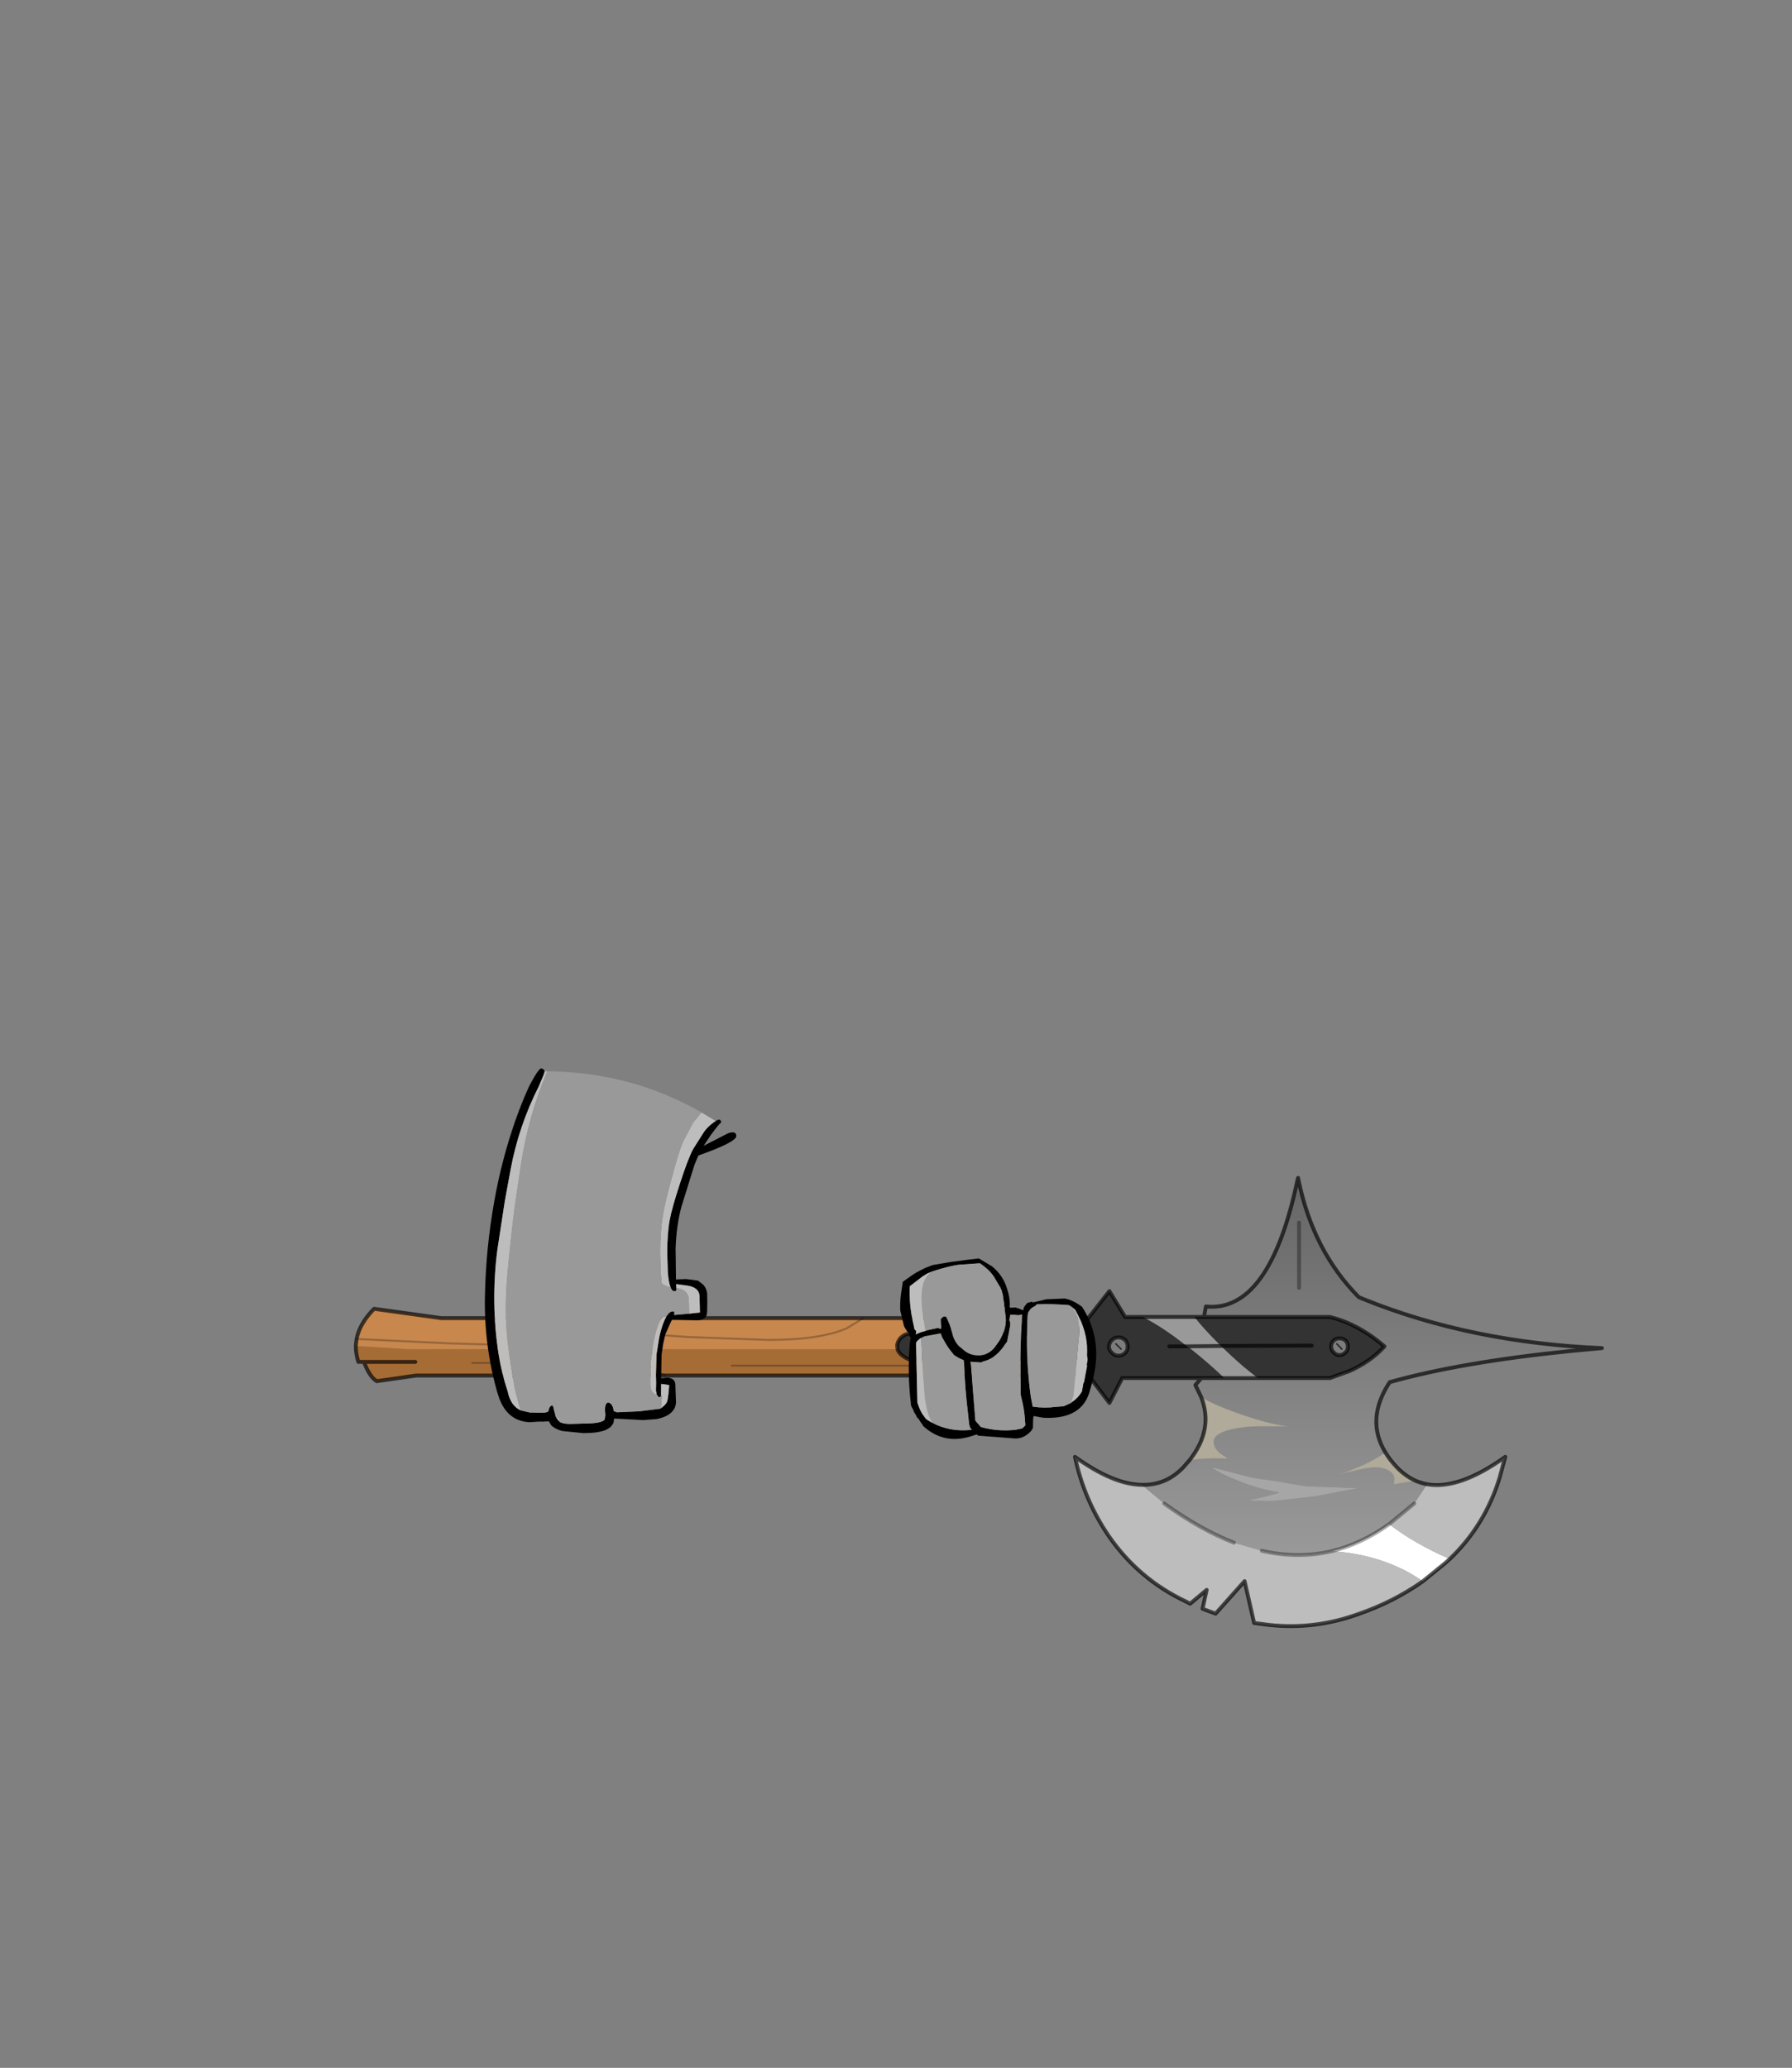 <?xml version="1.0" encoding="UTF-8" standalone="no"?>
<svg xmlns:xlink="http://www.w3.org/1999/xlink" height="531.5px" width="460.6px" xmlns="http://www.w3.org/2000/svg">
  <rect width="100%" height="100%" fill="#808080" stroke="none"/>
  <g transform="matrix(1.0, 0.0, 0.0, 1.0, 193.65, 334.05)">
    <use height="143.85" transform="matrix(1.0, 0.0, 0.0, 1.0, -102.7, -59.45)" width="321.3" xlink:href="#shape0"/>
  </g>
  <defs>
    <g id="shape0" transform="matrix(1.0, 0.0, 0.0, 1.0, 102.7, 59.45)">
      <path d="M-102.2 11.9 L-102.0 10.1 Q-101.2 6.1 -97.5 2.35 L-80.2 4.75 -57.3 4.75 28.25 4.75 77.4 4.75 77.5 5.35 77.85 8.8 59.85 8.8 51.9 8.8 39.55 8.8 Q37.35 9.55 36.95 11.65 L37.05 12.75 -40.05 12.75 Q-46.8 11.35 -54.6 11.55 -62.25 11.75 -77.85 11.25 L-102.0 10.1 -77.85 11.25 Q-62.25 11.75 -54.6 11.55 -46.8 11.35 -40.05 12.75 L-88.6 12.75 -102.2 11.9 M-57.3 4.75 L-55.05 5.45 Q-51.25 6.55 -35.5 8.25 L-16.8 9.6 3.85 10.35 Q17.15 10.35 24.0 7.35 L28.25 4.75 24.0 7.35 Q17.15 10.35 3.85 10.35 L-16.8 9.6 -35.5 8.25 Q-51.25 6.55 -55.05 5.45 L-57.3 4.75" fill="#c7874d" fill-rule="evenodd" stroke="none"/>
      <path d="M76.9 19.5 L-22.75 19.5 -86.65 19.5 -96.8 20.95 Q-98.65 19.9 -100.1 16.0 L-101.55 16.0 Q-102.2 13.9 -102.2 11.9 L-88.6 12.75 -40.05 12.75 37.05 12.75 Q37.45 14.15 39.85 15.3 L60.2 15.3 66.65 15.3 77.65 15.3 77.45 16.95 77.15 18.55 76.9 19.5 M77.4 4.75 L86.05 4.75 82.95 8.8 77.85 8.8 77.5 5.35 77.4 4.75 M-22.75 19.5 Q-29.25 15.55 -36.45 13.55 L-40.05 12.75 -36.45 13.55 Q-29.25 15.55 -22.75 19.5 M-5.55 16.95 L77.45 16.95 -5.55 16.95 M-86.9 16.0 L-100.1 16.0 -86.9 16.0 M-72.25 16.25 L-49.65 16.25 -72.25 16.25" fill="#a66c36" fill-rule="evenodd" stroke="none"/>
      <path d="M86.15 19.5 L76.9 19.5 77.15 18.55 77.45 16.95 77.65 15.3 82.9 15.3 86.15 19.5 M82.05 16.95 L77.45 16.95 82.05 16.95" fill="#8a5525" fill-rule="evenodd" stroke="none"/>
      <path d="M115.15 20.15 L94.8 20.15 91.5 26.55 86.15 19.5 82.9 15.3 77.65 15.3 66.65 15.3 59.85 8.8 77.85 8.8 82.95 8.8 86.05 4.75 91.5 -2.2 95.55 4.45 100.15 4.45 Q105.5 7.2 111.5 12.0 L112.65 12.8 Q117.8 16.95 121.05 20.15 L115.15 20.15 M113.3 4.45 L115.8 4.45 148.2 4.45 Q155.5 6.25 162.2 12.0 158.75 15.85 153.2 18.35 L148.2 20.15 129.65 20.15 Q126.25 17.65 122.45 14.1 L120.15 11.9 Q116.25 8.1 113.3 4.45 M150.65 14.25 Q151.5 14.25 152.2 13.55 152.8 12.95 152.8 12.05 152.8 11.2 152.2 10.5 151.5 9.95 150.65 9.95 149.75 9.95 149.15 10.5 148.5 11.2 148.5 12.05 148.5 12.95 149.15 13.55 149.75 14.25 150.65 14.25 M106.9 12.0 L111.5 12.0 106.9 12.0 M96.2 12.05 Q96.2 11.1 95.55 10.35 94.75 9.7 93.85 9.7 92.85 9.7 92.2 10.35 91.4 11.1 91.4 12.05 91.4 13.05 92.2 13.7 92.85 14.4 93.85 14.4 94.75 14.4 95.55 13.7 96.2 13.05 96.2 12.05 M60.2 15.3 L39.85 15.3 Q37.45 14.15 37.05 12.75 L36.95 11.65 Q37.35 9.55 39.55 8.8 L51.9 8.8 Q54.3 10.25 57.35 12.8 L60.2 15.3 M143.5 11.8 L120.15 11.9 143.5 11.8" fill="#333333" fill-rule="evenodd" stroke="none"/>
      <path d="M100.15 4.45 L113.3 4.45 Q116.25 8.1 120.15 11.9 L122.45 14.1 Q126.25 17.65 129.65 20.15 L121.05 20.15 Q117.8 16.95 112.65 12.8 L111.5 12.0 120.15 11.9 111.5 12.0 Q105.5 7.2 100.15 4.45 M66.65 15.3 L60.2 15.3 57.35 12.8 Q54.3 10.25 51.9 8.8 L59.85 8.8 66.65 15.3" fill="#999999" fill-rule="evenodd" stroke="none"/>
      <path d="M179.0 66.65 L177.7 67.8 172.05 72.4 Q170.2 71.1 168.2 70.0 159.55 65.35 148.6 64.65 156.25 62.8 163.4 57.7 170.05 62.8 179.0 66.65" fill="#ffffff" fill-rule="evenodd" stroke="none"/>
      <path d="M173.15 47.45 Q181.4 48.9 193.25 40.4 L191.8 45.75 Q188.05 58.0 179.0 66.65 170.05 62.8 163.4 57.7 L169.85 52.4 173.15 47.45 M172.05 72.4 Q164.5 77.7 155.65 80.75 144.3 84.9 132.5 83.6 L128.7 83.1 126.25 72.35 118.8 80.7 115.45 79.45 116.5 74.6 112.25 78.15 111.1 77.55 Q99.05 71.85 91.4 60.85 85.0 51.5 82.65 40.4 92.5 47.5 99.85 47.6 L105.6 52.4 Q114.85 59.1 123.5 62.45 L130.7 64.55 Q139.95 66.65 148.6 64.65 159.55 65.35 168.2 70.0 170.2 71.1 172.05 72.4" fill="#bdbdbd" fill-rule="evenodd" stroke="none"/>
      <path d="M115.8 4.45 L116.3 1.75 Q132.65 3.4 139.85 -30.8 L140.0 -31.3 140.1 -30.8 Q143.85 -12.5 155.6 -0.65 L156.8 -0.15 Q184.5 11.05 218.1 12.45 L210.0 13.2 Q181.9 16.05 163.55 21.2 157.25 30.75 162.45 39.3 160.05 40.9 156.9 42.45 L150.8 44.95 152.65 44.4 Q157.65 43.1 159.8 43.1 162.0 43.1 163.45 44.0 165.35 45.15 164.5 47.45 L170.2 46.55 Q171.65 47.15 173.15 47.45 L169.85 52.4 163.4 57.7 Q156.25 62.8 148.6 64.65 139.95 66.65 130.7 64.55 L123.5 62.45 Q114.85 59.1 105.6 52.4 L99.85 47.6 Q106.0 47.75 110.45 43.15 L112.15 41.2 114.7 40.95 Q118.75 40.65 121.7 40.85 L121.7 40.65 Q120.15 39.75 119.5 39.1 118.3 37.95 118.3 36.5 118.3 34.35 123.0 33.3 126.3 32.55 129.7 32.55 L137.35 32.55 Q132.4 32.05 123.8 28.95 117.9 26.8 115.1 25.05 L113.6 21.95 115.15 20.15 121.05 20.15 129.65 20.15 148.2 20.15 153.2 18.35 Q158.75 15.85 162.2 12.0 155.5 6.25 148.2 4.45 L115.8 4.45 M140.25 -3.05 L140.25 -19.8 140.25 -3.05 M150.65 14.25 Q149.75 14.25 149.15 13.55 148.5 12.95 148.5 12.05 148.5 11.2 149.15 10.5 149.75 9.95 150.65 9.95 151.5 9.95 152.2 10.5 152.8 11.2 152.8 12.05 152.8 12.95 152.2 13.55 151.5 14.25 150.65 14.25 M149.95 11.35 L151.25 12.7 149.95 11.35 M133.2 46.5 L128.45 45.85 118.05 43.15 117.9 43.15 Q120.1 44.8 124.9 46.65 130.3 48.8 134.9 49.45 L135.1 49.65 131.65 50.6 127.9 51.45 127.85 51.55 127.7 51.65 133.5 51.75 144.35 50.55 155.25 48.45 142.15 48.0 133.2 46.5 M96.2 12.05 Q96.2 13.05 95.55 13.7 94.75 14.4 93.85 14.4 92.85 14.4 92.2 13.7 91.4 13.05 91.4 12.05 91.4 11.1 92.2 10.35 92.85 9.7 93.85 9.7 94.75 9.7 95.55 10.35 96.2 11.1 96.2 12.05 M93.15 11.35 L94.5 12.7 93.15 11.35" fill="url(#gradient0)" fill-rule="evenodd" stroke="none"/>
      <path d="M162.45 39.3 Q163.6 41.2 165.45 43.15 167.65 45.4 170.2 46.55 L164.5 47.45 Q165.35 45.15 163.45 44.0 162.0 43.1 159.8 43.1 157.65 43.1 152.65 44.4 L150.8 44.95 156.9 42.45 Q160.05 40.9 162.45 39.3 M112.15 41.2 Q118.35 33.35 115.1 25.05 117.9 26.8 123.8 28.95 132.4 32.05 137.35 32.55 L129.7 32.55 Q126.3 32.55 123.0 33.3 118.3 34.35 118.3 36.5 118.3 37.95 119.5 39.1 120.15 39.75 121.7 40.65 L121.7 40.85 Q118.75 40.65 114.7 40.95 L112.15 41.2" fill="#b0aa9a" fill-rule="evenodd" stroke="none"/>
      <path d="M133.2 46.5 L142.15 48.0 155.25 48.45 144.35 50.55 133.5 51.75 127.7 51.65 127.85 51.55 127.9 51.45 131.65 50.6 135.1 49.65 134.9 49.45 Q130.3 48.8 124.9 46.65 120.1 44.8 117.9 43.15 L118.05 43.15 128.45 45.85 133.2 46.5" fill="#a6a6a6" fill-rule="evenodd" stroke="none"/>
      <path d="M115.8 4.45 L116.3 1.75 Q132.65 3.4 139.85 -30.8 L140.0 -31.3 140.1 -30.8 Q143.85 -12.5 155.6 -0.65 L156.8 -0.15 Q184.5 11.05 218.1 12.45 L210.0 13.2 Q181.9 16.05 163.55 21.2 157.25 30.75 162.45 39.3 163.6 41.2 165.45 43.15 167.65 45.4 170.2 46.55 171.65 47.15 173.15 47.45 181.4 48.9 193.25 40.4 L191.8 45.75 Q188.05 58.0 179.0 66.65 L177.7 67.8 172.05 72.4 Q164.5 77.7 155.65 80.75 144.3 84.9 132.5 83.6 L128.7 83.1 126.25 72.35 118.8 80.7 115.45 79.45 116.5 74.6 112.25 78.15 111.1 77.55 Q99.05 71.85 91.4 60.85 85.0 51.5 82.65 40.4 92.5 47.5 99.85 47.6 106.0 47.75 110.45 43.15 L112.15 41.2 Q118.35 33.35 115.1 25.05 L113.6 21.95 115.15 20.15 94.8 20.15 91.5 26.55 86.15 19.5 76.9 19.5 -22.75 19.5 -86.65 19.5 -96.8 20.95 Q-98.65 19.9 -100.1 16.0 L-101.55 16.0 Q-102.2 13.9 -102.2 11.9 L-102.0 10.1 Q-101.2 6.1 -97.5 2.35 L-80.2 4.75 -57.3 4.75 28.25 4.75 77.4 4.75 86.05 4.75 91.5 -2.2 95.55 4.45 100.15 4.45 113.3 4.45 115.8 4.45 148.2 4.45 Q155.5 6.25 162.2 12.0 158.75 15.85 153.2 18.35 L148.2 20.15 129.65 20.15 121.05 20.15 115.15 20.15 M150.65 14.25 Q149.75 14.25 149.15 13.55 148.5 12.95 148.5 12.05 148.5 11.2 149.15 10.5 149.75 9.95 150.65 9.95 151.5 9.95 152.2 10.5 152.8 11.2 152.8 12.05 152.8 12.95 152.2 13.55 151.5 14.25 150.65 14.25 M120.15 11.9 L111.5 12.0 106.9 12.0 M96.2 12.05 Q96.2 13.05 95.55 13.7 94.75 14.4 93.85 14.4 92.85 14.4 92.2 13.7 91.4 13.05 91.4 12.05 91.4 11.1 92.2 10.35 92.85 9.7 93.85 9.7 94.75 9.7 95.55 10.35 96.2 11.1 96.2 12.05 M86.15 19.5 L82.9 15.3 77.65 15.3 66.65 15.3 60.2 15.3 39.85 15.3 Q37.45 14.15 37.05 12.75 L36.95 11.65 Q37.35 9.55 39.55 8.8 L51.9 8.8 59.85 8.8 77.85 8.8 82.95 8.8 86.05 4.75 M-100.1 16.0 L-86.9 16.0 M120.15 11.9 L143.5 11.8" fill="none" stroke="#000000" stroke-linecap="round" stroke-linejoin="round" stroke-opacity="0.663" stroke-width="1.0"/>
      <path d="M140.25 -19.8 L140.25 -3.05 M148.6 64.65 Q139.95 66.65 130.7 64.55 M123.5 62.45 Q114.85 59.1 105.6 52.4 M169.85 52.4 L163.4 57.7 Q156.25 62.8 148.6 64.65" fill="none" stroke="#000000" stroke-linecap="round" stroke-linejoin="round" stroke-opacity="0.333" stroke-width="1.0"/>
      <path d="M77.45 16.95 L82.05 16.95 M-40.05 12.75 L-36.45 13.55 Q-29.25 15.55 -22.75 19.5 M-102.0 10.1 L-77.85 11.25 Q-62.25 11.75 -54.6 11.55 -46.8 11.35 -40.05 12.75 M77.45 16.95 L-5.55 16.95 M-49.65 16.25 L-72.25 16.25 M28.25 4.75 L24.0 7.35 Q17.15 10.35 3.85 10.35 L-16.8 9.6 -35.5 8.25 Q-51.25 6.55 -55.05 5.45 L-57.3 4.75" fill="none" stroke="#000000" stroke-linecap="round" stroke-linejoin="round" stroke-opacity="0.251" stroke-width="0.5"/>
      <path d="M151.25 12.7 L149.95 11.35 M94.5 12.7 L93.15 11.35" fill="none" stroke="#000000" stroke-linecap="round" stroke-linejoin="round" stroke-opacity="0.663" stroke-width="0.4"/>
      <path d="M38.4 -4.6 L40.95 -6.4 Q42.6 -7.45 44.4 -8.25 L46.1 -8.9 50.5 -9.65 54.95 -10.25 57.95 -10.6 61.35 -8.55 Q64.2 -6.2 65.2 -2.8 65.9 -0.75 65.9 1.35 L65.85 1.7 65.9 2.05 66.9 2.05 67.35 2.0 Q68.4 2.3 69.35 2.75 L69.45 2.25 69.55 1.95 70.05 1.25 70.25 1.0 Q70.4 0.8 70.7 0.75 L71.35 0.6 71.4 0.5 71.9 0.7 75.3 -0.1 80.05 -0.3 Q81.95 0.1 83.55 1.2 L84.45 1.8 Q89.0 8.8 87.9 17.2 87.45 20.3 86.55 23.1 84.7 30.9 74.45 30.35 L72.05 29.9 Q71.9 30.3 71.9 30.65 L71.85 32.95 Q71.45 33.95 70.1 34.85 68.7 35.8 66.95 35.65 L57.75 34.95 57.45 34.65 57.0 34.75 Q49.2 37.7 43.5 32.35 L43.55 32.25 43.45 32.15 43.45 32.05 43.35 32.0 43.3 31.85 43.2 31.8 43.15 31.7 43.05 31.55 42.95 31.45 42.9 31.35 42.85 31.25 42.8 31.2 42.75 31.1 42.65 30.95 42.55 30.85 42.5 30.75 42.45 30.6 42.35 30.55 42.25 30.4 42.1 30.35 42.0 30.2 42.0 30.1 41.95 30.0 41.85 29.95 41.9 29.85 41.8 29.7 41.75 29.6 41.7 29.55 41.6 29.4 41.55 29.35 41.5 29.25 41.4 29.1 41.35 29.0 41.35 28.9 41.25 28.8 41.2 28.75 41.2 28.65 41.2 28.55 41.1 28.45 41.1 28.35 41.05 28.2 41.0 28.15 40.95 28.05 40.9 28.0 40.8 27.85 40.75 27.75 40.75 27.65 40.7 27.6 40.65 27.5 40.6 27.35 40.55 27.25 40.5 27.2 40.45 26.45 Q39.55 18.85 40.2 11.1 L40.4 10.05 40.45 9.95 40.4 9.75 40.25 9.55 40.15 9.4 40.05 8.95 39.95 8.65 39.9 8.4 39.75 8.35 39.5 8.15 38.9 7.15 38.7 6.8 37.75 2.8 Q37.65 1.0 37.9 -1.2 L38.4 -4.6 M45.6 -7.1 L44.75 -6.75 43.45 -5.95 40.2 -3.45 Q40.0 0.9 40.9 5.25 L41.35 7.3 41.4 7.6 41.6 7.8 41.85 8.05 41.8 8.2 41.8 8.55 41.75 8.75 41.75 8.95 Q42.9 8.35 44.2 8.05 L44.55 7.9 45.15 7.75 45.2 7.75 47.45 7.25 48.15 7.55 48.2 7.2 48.3 6.85 48.2 6.5 48.15 5.75 48.15 5.05 48.4 4.75 Q48.95 4.1 49.55 4.45 50.55 6.3 51.05 8.4 51.5 10.6 52.85 11.95 L54.35 13.2 Q56.05 14.5 58.45 14.3 60.35 14.05 61.8 12.5 L63.0 10.9 Q64.15 9.2 64.65 7.2 65.1 5.3 64.7 3.4 L64.6 2.55 64.55 2.45 64.6 2.35 64.6 2.25 64.55 2.2 64.6 2.15 64.55 2.05 64.55 1.95 64.5 1.8 64.5 1.7 64.45 1.65 64.5 1.55 64.45 1.45 64.45 1.4 64.45 1.3 64.45 1.2 64.4 1.1 64.45 1.0 64.4 0.9 64.4 0.8 64.4 0.7 64.4 0.65 64.35 0.55 64.4 0.5 64.3 0.35 64.3 0.25 64.3 0.15 64.3 0.05 64.25 0.0 64.25 -0.05 64.25 -0.15 64.25 -0.25 64.15 -0.35 64.2 -0.45 64.15 -0.55 64.2 -0.65 64.2 -0.75 64.2 -0.8 64.15 -0.9 64.2 -1.0 64.1 -1.1 64.1 -1.15 64.1 -1.25 64.05 -1.4 64.05 -1.5 64.05 -1.55 64.0 -1.65 63.95 -1.7 63.95 -1.8 63.9 -1.95 63.9 -2.05 63.9 -2.15 63.85 -2.25 63.8 -2.25 63.8 -2.35 63.75 -2.5 63.65 -2.6 63.7 -2.7 63.65 -2.8 63.55 -2.85 63.55 -3.0 63.55 -3.05 63.45 -3.15 61.85 -5.85 Q60.65 -7.7 58.2 -9.35 L53.1 -9.0 Q50.5 -8.75 45.8 -7.2 L45.6 -7.1 M81.6 1.7 L81.1 1.4 Q76.9 1.05 72.8 1.2 L72.6 1.5 71.6 2.1 71.25 2.4 70.85 2.95 70.6 3.35 70.45 4.35 70.3 9.8 Q70.25 17.4 71.3 24.95 L71.75 27.3 71.8 27.5 Q74.75 27.95 77.8 27.55 L79.75 27.4 81.6 26.55 81.95 26.25 Q83.5 25.25 84.45 23.55 L84.55 22.9 84.6 22.75 84.8 21.5 84.85 21.4 84.9 21.35 84.95 21.25 85.0 21.15 85.0 21.05 85.0 21.0 85.05 20.9 85.05 20.8 85.05 20.75 85.1 20.65 85.1 20.55 85.1 20.45 85.15 20.35 85.15 20.25 85.2 20.15 85.2 20.05 85.2 19.95 85.25 19.85 85.25 19.75 85.25 19.7 85.3 19.6 85.3 19.55 85.3 19.45 85.35 19.35 85.35 19.25 85.35 19.2 85.4 19.1 85.4 19.0 85.4 18.9 85.45 18.85 85.45 18.75 85.45 18.7 85.5 18.6 85.5 18.5 85.5 18.4 85.55 18.3 85.55 18.2 85.6 18.1 85.6 18.0 85.6 17.9 85.65 17.8 85.65 17.7 85.65 17.65 85.7 17.55 85.7 17.5 85.7 17.4 85.7 17.3 85.75 17.2 85.75 17.15 85.8 17.05 85.75 16.95 85.7 16.85 85.7 16.8 85.7 16.7 85.7 16.6 85.7 16.55 85.75 16.45 85.75 16.35 85.75 16.25 85.8 16.15 85.8 16.05 85.85 15.95 85.85 15.85 85.85 15.75 85.9 15.65 85.9 15.55 85.85 15.5 85.9 15.45 85.9 15.35 85.85 15.2 85.9 15.1 85.9 15.0 85.85 14.95 85.85 14.85 85.85 14.75 85.8 14.7 85.8 14.6 85.8 14.5 85.75 14.45 Q86.1 9.3 83.7 4.5 L82.7 2.6 81.6 1.7 M65.9 4.55 L65.75 5.2 Q66.15 5.9 66.0 6.7 L65.45 9.45 65.2 10.8 64.5 11.7 64.45 11.8 Q63.25 13.7 61.35 14.95 L60.35 15.45 58.9 15.95 58.5 16.15 55.75 15.95 55.9 16.55 57.05 31.1 58.35 32.6 58.5 32.75 Q62.85 33.95 67.35 33.45 L69.1 33.1 69.9 32.3 69.75 30.25 Q69.55 27.95 69.0 25.75 L68.7 24.45 68.65 17.8 Q68.6 11.05 69.05 4.1 L69.05 3.85 68.35 3.95 68.2 4.0 67.05 3.9 66.0 3.9 65.9 4.55 M43.15 9.8 Q42.35 10.25 41.85 10.95 L41.8 11.3 41.8 11.45 42.15 26.45 Q42.6 27.95 43.4 29.35 L44.35 30.65 44.4 30.7 45.6 31.45 45.9 31.6 Q50.5 34.1 56.15 33.45 L55.75 33.0 55.45 32.05 55.15 29.2 Q54.35 22.65 54.15 16.2 L54.15 16.1 54.05 15.8 54.1 15.55 Q52.75 15.05 51.55 14.2 L51.2 13.75 Q49.85 12.15 48.95 10.4 L48.55 9.75 48.15 8.65 44.05 9.4 43.15 9.8" fill="#000000" fill-rule="evenodd" stroke="none"/>
      <path d="M45.6 -7.1 L45.8 -7.2 Q50.5 -8.75 53.1 -9.0 L58.2 -9.35 Q60.65 -7.7 61.85 -5.85 L63.45 -3.15 63.55 -3.05 63.55 -3.0 63.55 -2.85 63.65 -2.8 63.7 -2.7 63.65 -2.6 63.75 -2.5 63.8 -2.35 63.8 -2.25 63.85 -2.25 63.9 -2.15 63.9 -2.05 63.9 -1.95 63.95 -1.8 63.95 -1.7 64.0 -1.65 64.05 -1.55 64.05 -1.5 64.05 -1.4 64.1 -1.25 64.1 -1.15 64.1 -1.1 64.2 -1.0 64.15 -0.9 64.2 -0.8 64.2 -0.75 64.2 -0.65 64.15 -0.55 64.2 -0.45 64.15 -0.35 64.25 -0.25 64.25 -0.15 64.25 -0.05 64.25 0.0 64.3 0.05 64.3 0.15 64.3 0.25 64.3 0.35 64.4 0.5 64.35 0.55 64.4 0.65 64.4 0.7 64.4 0.8 64.4 0.9 64.45 1.0 64.4 1.1 64.45 1.2 64.45 1.3 64.45 1.4 64.45 1.45 64.5 1.55 64.45 1.65 64.5 1.7 64.5 1.8 64.55 1.95 64.55 2.05 64.6 2.15 64.55 2.2 64.6 2.25 64.6 2.35 64.55 2.45 64.6 2.55 64.7 3.4 Q65.1 5.3 64.65 7.2 64.15 9.2 63.0 10.9 L61.8 12.5 Q60.35 14.05 58.45 14.3 56.05 14.5 54.35 13.2 L52.85 11.95 Q51.5 10.6 51.05 8.4 50.55 6.3 49.55 4.45 48.95 4.1 48.4 4.75 L48.15 5.05 48.15 5.75 48.2 6.5 48.3 6.85 48.2 7.2 48.15 7.55 47.45 7.25 45.2 7.75 45.15 7.75 44.55 7.9 44.2 8.05 43.45 3.1 Q43.0 -0.85 43.45 -3.25 43.9 -5.55 45.6 -7.1 M81.6 26.55 L79.75 27.4 77.8 27.55 Q74.75 27.95 71.8 27.5 L71.75 27.3 71.3 24.95 Q70.25 17.4 70.3 9.8 L70.45 4.35 70.6 3.35 70.85 2.95 71.25 2.4 71.6 2.1 72.6 1.5 72.8 1.2 Q76.9 1.05 81.1 1.4 L81.6 1.7 Q84.4 4.35 83.55 10.75 L82.25 24.65 81.6 26.55 M65.9 4.55 L66.0 3.9 67.05 3.9 68.2 4.0 68.35 3.95 69.05 3.85 69.05 4.1 Q68.6 11.05 68.65 17.8 L68.7 24.45 69.0 25.75 Q69.55 27.95 69.75 30.25 L69.9 32.3 69.1 33.1 67.35 33.45 Q62.85 33.95 58.5 32.75 L58.35 32.6 57.05 31.1 55.9 16.55 55.75 15.95 58.5 16.15 58.9 15.95 60.35 15.45 61.35 14.95 Q63.25 13.7 64.45 11.8 L64.5 11.7 65.2 10.8 65.45 9.45 66.0 6.7 Q66.15 5.9 65.75 5.2 L65.9 4.55 M45.9 31.6 Q44.45 28.95 44.0 24.4 L43.45 16.55 43.15 9.8 44.05 9.4 48.15 8.65 48.55 9.75 48.95 10.4 Q49.85 12.15 51.2 13.75 L51.55 14.2 Q52.75 15.05 54.1 15.55 L54.05 15.8 54.15 16.1 54.15 16.2 Q54.35 22.65 55.15 29.2 L55.45 32.05 55.75 33.0 56.15 33.45 Q50.5 34.1 45.9 31.6" fill="#999999" fill-rule="evenodd" stroke="none"/>
      <path d="M44.2 8.05 Q42.9 8.35 41.75 8.95 L41.75 8.75 41.8 8.55 41.8 8.2 41.85 8.05 41.6 7.8 41.4 7.6 41.35 7.3 40.9 5.25 Q40.0 0.9 40.2 -3.45 L43.45 -5.95 44.75 -6.75 45.6 -7.1 Q43.9 -5.55 43.45 -3.25 43.0 -0.85 43.45 3.1 L44.2 8.05 M81.6 26.55 L82.25 24.65 83.55 10.75 Q84.4 4.35 81.6 1.7 L82.7 2.6 83.7 4.5 Q86.1 9.3 85.75 14.45 L85.8 14.5 85.8 14.6 85.8 14.7 85.85 14.75 85.85 14.85 85.85 14.95 85.9 15.0 85.9 15.1 85.85 15.2 85.9 15.35 85.9 15.45 85.85 15.5 85.9 15.55 85.9 15.65 85.85 15.75 85.85 15.85 85.85 15.95 85.8 16.05 85.8 16.15 85.75 16.25 85.75 16.35 85.75 16.45 85.7 16.55 85.7 16.6 85.7 16.7 85.7 16.8 85.7 16.85 85.75 16.95 85.8 17.05 85.75 17.15 85.75 17.2 85.7 17.3 85.7 17.4 85.7 17.5 85.7 17.55 85.65 17.65 85.65 17.7 85.65 17.8 85.6 17.9 85.6 18.0 85.6 18.1 85.55 18.2 85.55 18.3 85.5 18.4 85.5 18.5 85.5 18.6 85.45 18.7 85.45 18.75 85.45 18.85 85.4 18.9 85.4 19.0 85.4 19.1 85.35 19.2 85.35 19.25 85.35 19.35 85.3 19.45 85.3 19.55 85.3 19.6 85.25 19.7 85.25 19.75 85.25 19.85 85.2 19.95 85.2 20.05 85.2 20.15 85.15 20.25 85.15 20.35 85.1 20.45 85.1 20.55 85.1 20.65 85.05 20.75 85.05 20.8 85.05 20.9 85.0 21.0 85.0 21.05 85.0 21.15 84.95 21.25 84.9 21.35 84.85 21.4 84.8 21.5 84.6 22.75 84.55 22.9 84.45 23.55 Q83.5 25.25 81.95 26.25 L81.6 26.55 M45.9 31.6 L45.6 31.45 44.4 30.7 44.35 30.65 43.4 29.35 Q42.6 27.95 42.15 26.45 L41.8 11.45 41.8 11.3 41.85 10.95 Q42.35 10.25 43.15 9.8 L43.45 16.55 44.0 24.4 Q44.45 28.95 45.9 31.6" fill="#bdbdbd" fill-rule="evenodd" stroke="none"/>
      <path d="M-53.65 -58.7 L-53.65 -58.65 Q-53.65 -58.3 -55.15 -54.85 -60.3 -44.7 -62.4 -33.5 L-63.9 -25.3 -65.8 -12.9 Q-67.55 0.65 -65.5 14.0 -64.7 19.0 -63.15 23.6 -62.45 27.2 -59.85 28.45 L-57.5 29.0 -55.2 29.05 -54.1 29.05 Q-53.15 29.05 -52.7 28.7 -52.45 27.2 -51.65 27.2 -51.35 27.6 -51.25 28.5 L-51.25 28.55 -51.2 28.55 -50.9 29.7 -50.9 29.85 -50.65 30.35 -50.55 30.5 -49.9 31.3 -49.8 31.4 Q-49.15 31.9 -47.25 31.95 L-43.65 31.85 Q-39.35 31.85 -38.35 30.95 -38.15 30.75 -38.05 29.6 -38.25 28.0 -38.05 27.3 -37.75 26.2 -37.05 26.5 -36.4 26.8 -36.05 27.8 L-35.9 28.65 -35.85 28.65 -35.05 28.95 -29.4 28.7 -24.1 28.05 -23.75 27.9 -22.95 27.25 Q-22.3 26.6 -22.15 26.1 -21.85 24.85 -21.65 21.95 L-23.7 21.65 -23.75 24.6 -23.75 24.9 -24.3 25.1 -24.85 24.4 -25.05 23.35 -25.0 21.45 -25.05 19.3 -25.0 17.7 -24.9 14.05 -24.25 9.95 Q-23.7 7.2 -22.9 5.4 L-22.4 4.4 Q-21.45 2.75 -20.4 3.05 L-20.3 3.5 -20.4 3.95 -20.05 3.9 -16.5 3.6 -13.75 3.3 -13.85 -0.95 Q-14.0 -3.25 -17.25 -3.65 L-19.85 -4.0 -19.8 -2.95 -19.8 -2.45 Q-19.75 -2.2 -20.4 -2.2 -20.95 -2.2 -21.3 -3.2 -21.8 -4.4 -22.0 -7.1 L-22.15 -12.0 Q-22.15 -17.1 -21.5 -20.55 -20.95 -23.55 -18.9 -29.8 -16.85 -36.15 -15.5 -38.7 L-12.65 -43.2 Q-11.75 -44.45 -10.25 -45.55 L-9.7 -45.9 Q-8.3 -46.85 -8.3 -45.4 -8.3 -45.9 -10.85 -42.45 L-12.8 -39.55 -9.75 -41.1 -6.55 -42.75 Q-4.4 -43.5 -4.4 -42.05 -4.4 -40.5 -14.15 -37.05 L-15.15 -34.65 -18.5 -23.9 Q-19.8 -19.05 -20.0 -13.15 L-19.9 -5.2 -17.3 -5.3 -14.25 -4.9 -12.9 -3.85 Q-12.1 -3.0 -11.9 -1.7 L-11.85 0.35 Q-11.85 3.4 -12.0 3.9 -12.45 5.3 -14.55 5.3 L-20.9 5.1 -21.35 6.0 -22.65 8.95 -23.2 11.4 -23.6 14.15 -23.7 19.4 -23.7 20.2 -22.15 20.05 Q-19.9 20.15 -20.05 22.3 L-19.9 26.2 Q-19.9 27.8 -21.0 28.9 -22.3 30.2 -24.95 30.7 L-28.4 30.95 -35.8 30.55 Q-35.85 31.3 -36.05 31.85 L-36.65 32.65 Q-37.2 33.15 -38.1 33.55 -40.1 34.3 -43.7 34.3 L-49.2 33.75 Q-51.1 33.2 -52.0 32.25 L-52.6 31.25 -53.95 31.35 -55.2 31.35 -57.6 31.5 Q-63.1 31.2 -65.3 25.45 L-65.9 23.6 Q-69.3 11.45 -69.0 -1.2 -68.75 -13.35 -66.6 -25.3 -64.75 -35.8 -61.25 -45.85 -59.65 -50.45 -57.65 -54.85 -55.25 -59.45 -54.5 -59.45 L-53.95 -59.2 -53.9 -59.15 -53.65 -58.7" fill="#000000" fill-rule="evenodd" stroke="none"/>
      <path d="M-53.0 -58.7 L-53.25 -58.05 Q-57.8 -47.1 -59.7 -35.05 L-61.0 -26.25 Q-62.0 -19.55 -63.1 -8.0 -64.25 3.55 -62.95 12.6 -61.7 21.6 -60.9 24.6 L-59.85 28.45 Q-62.45 27.2 -63.15 23.6 -64.7 19.0 -65.5 14.0 -67.55 0.65 -65.8 -12.9 L-63.9 -25.3 -62.4 -33.5 Q-60.3 -44.7 -55.15 -54.85 -53.65 -58.3 -53.65 -58.65 L-53.65 -58.7 -53.0 -58.7 M-50.55 30.5 L-50.15 30.3 Q-49.9 30.65 -49.8 31.4 L-49.9 31.3 -50.55 30.5 M-23.75 27.9 L-23.5 24.65 -23.75 24.6 -23.7 21.65 -21.65 21.95 Q-21.85 24.85 -22.15 26.1 -22.3 26.6 -22.95 27.25 L-23.75 27.9 M-24.85 24.4 L-25.2 24.3 -25.65 24.05 -26.05 23.6 -26.3 23.1 -26.5 21.95 -26.5 21.8 -26.5 20.05 -26.4 16.15 -25.8 11.7 Q-25.3 8.75 -24.6 6.8 -23.55 3.9 -22.4 4.3 L-22.4 4.4 -22.9 5.4 Q-23.7 7.2 -24.25 9.95 L-24.9 14.05 -25.0 17.7 -25.05 19.3 -25.0 21.45 -25.05 23.35 -24.85 24.4 M-16.5 3.6 L-16.6 0.0 Q-16.7 -2.5 -19.6 -2.95 L-19.8 -2.95 -19.85 -4.0 -17.25 -3.65 Q-14.0 -3.25 -13.85 -0.95 L-13.75 3.3 -16.5 3.6 M-21.3 -3.2 L-21.9 -3.3 -23.15 -3.85 -23.55 -4.2 -23.8 -6.65 -23.95 -11.9 Q-23.95 -17.4 -23.35 -21.1 -22.9 -24.35 -21.05 -31.05 -19.25 -37.9 -18.05 -40.65 L-15.5 -45.5 -13.4 -48.05 -13.3 -48.1 -9.7 -45.9 -10.25 -45.55 Q-11.75 -44.45 -12.65 -43.2 L-15.5 -38.7 Q-16.85 -36.15 -18.9 -29.8 -20.95 -23.55 -21.5 -20.55 -22.15 -17.1 -22.15 -12.0 L-22.0 -7.1 Q-21.8 -4.4 -21.3 -3.2" fill="#bdbdbd" fill-rule="evenodd" stroke="none"/>
      <path d="M-59.85 28.45 L-60.9 24.6 Q-61.7 21.6 -62.95 12.6 -64.25 3.55 -63.1 -8.0 -62.0 -19.55 -61.0 -26.25 L-59.7 -35.05 Q-57.8 -47.1 -53.25 -58.05 L-53.0 -58.7 Q-31.4 -58.5 -13.3 -48.1 L-13.4 -48.05 -15.5 -45.5 -18.05 -40.65 Q-19.25 -37.9 -21.05 -31.05 -22.9 -24.35 -23.35 -21.1 -23.95 -17.4 -23.95 -11.9 L-23.8 -6.65 -23.55 -4.2 -23.15 -3.85 -21.9 -3.3 -21.3 -3.2 Q-20.95 -2.2 -20.4 -2.2 -19.75 -2.2 -19.8 -2.45 L-19.8 -2.95 -19.6 -2.95 Q-16.7 -2.5 -16.6 0.0 L-16.5 3.6 -20.05 3.9 -20.4 3.95 -20.3 3.5 -20.4 3.05 Q-21.45 2.75 -22.4 4.4 L-22.4 4.3 Q-23.55 3.9 -24.6 6.8 -25.3 8.75 -25.8 11.7 L-26.4 16.15 -26.5 20.05 -26.5 21.8 -26.5 21.95 -26.3 23.1 -26.05 23.6 -25.65 24.05 -25.2 24.3 -24.85 24.4 -24.3 25.1 -23.75 24.9 -23.75 24.6 -23.5 24.65 -23.75 27.9 -24.1 28.05 -29.4 28.7 -35.05 28.95 -35.85 28.65 -35.9 28.65 -36.05 27.8 Q-36.4 26.8 -37.05 26.5 -37.75 26.2 -38.05 27.3 -38.25 28.0 -38.05 29.6 -38.15 30.75 -38.35 30.95 -39.35 31.85 -43.65 31.85 L-47.25 31.95 Q-49.15 31.9 -49.8 31.4 -49.9 30.65 -50.15 30.3 L-50.55 30.5 -50.65 30.35 -50.9 29.85 -50.9 29.7 -51.2 28.55 -51.25 28.55 -51.25 28.5 Q-51.35 27.6 -51.65 27.2 -52.45 27.2 -52.7 28.7 -53.15 29.05 -54.1 29.05 L-55.2 29.05 -57.5 29.0 -59.85 28.45" fill="#999999" fill-rule="evenodd" stroke="none"/>
    </g>
    <linearGradient gradientTransform="matrix(0.0, -0.059, 0.072, 0.0, 158.9, 17.15)" gradientUnits="userSpaceOnUse" id="gradient0" spreadMethod="pad" x1="-819.2" x2="819.2">
      <stop offset="0.0" stop-color="#999999"/>
      <stop offset="1.0" stop-color="#666666"/>
    </linearGradient>
  </defs>
</svg>
